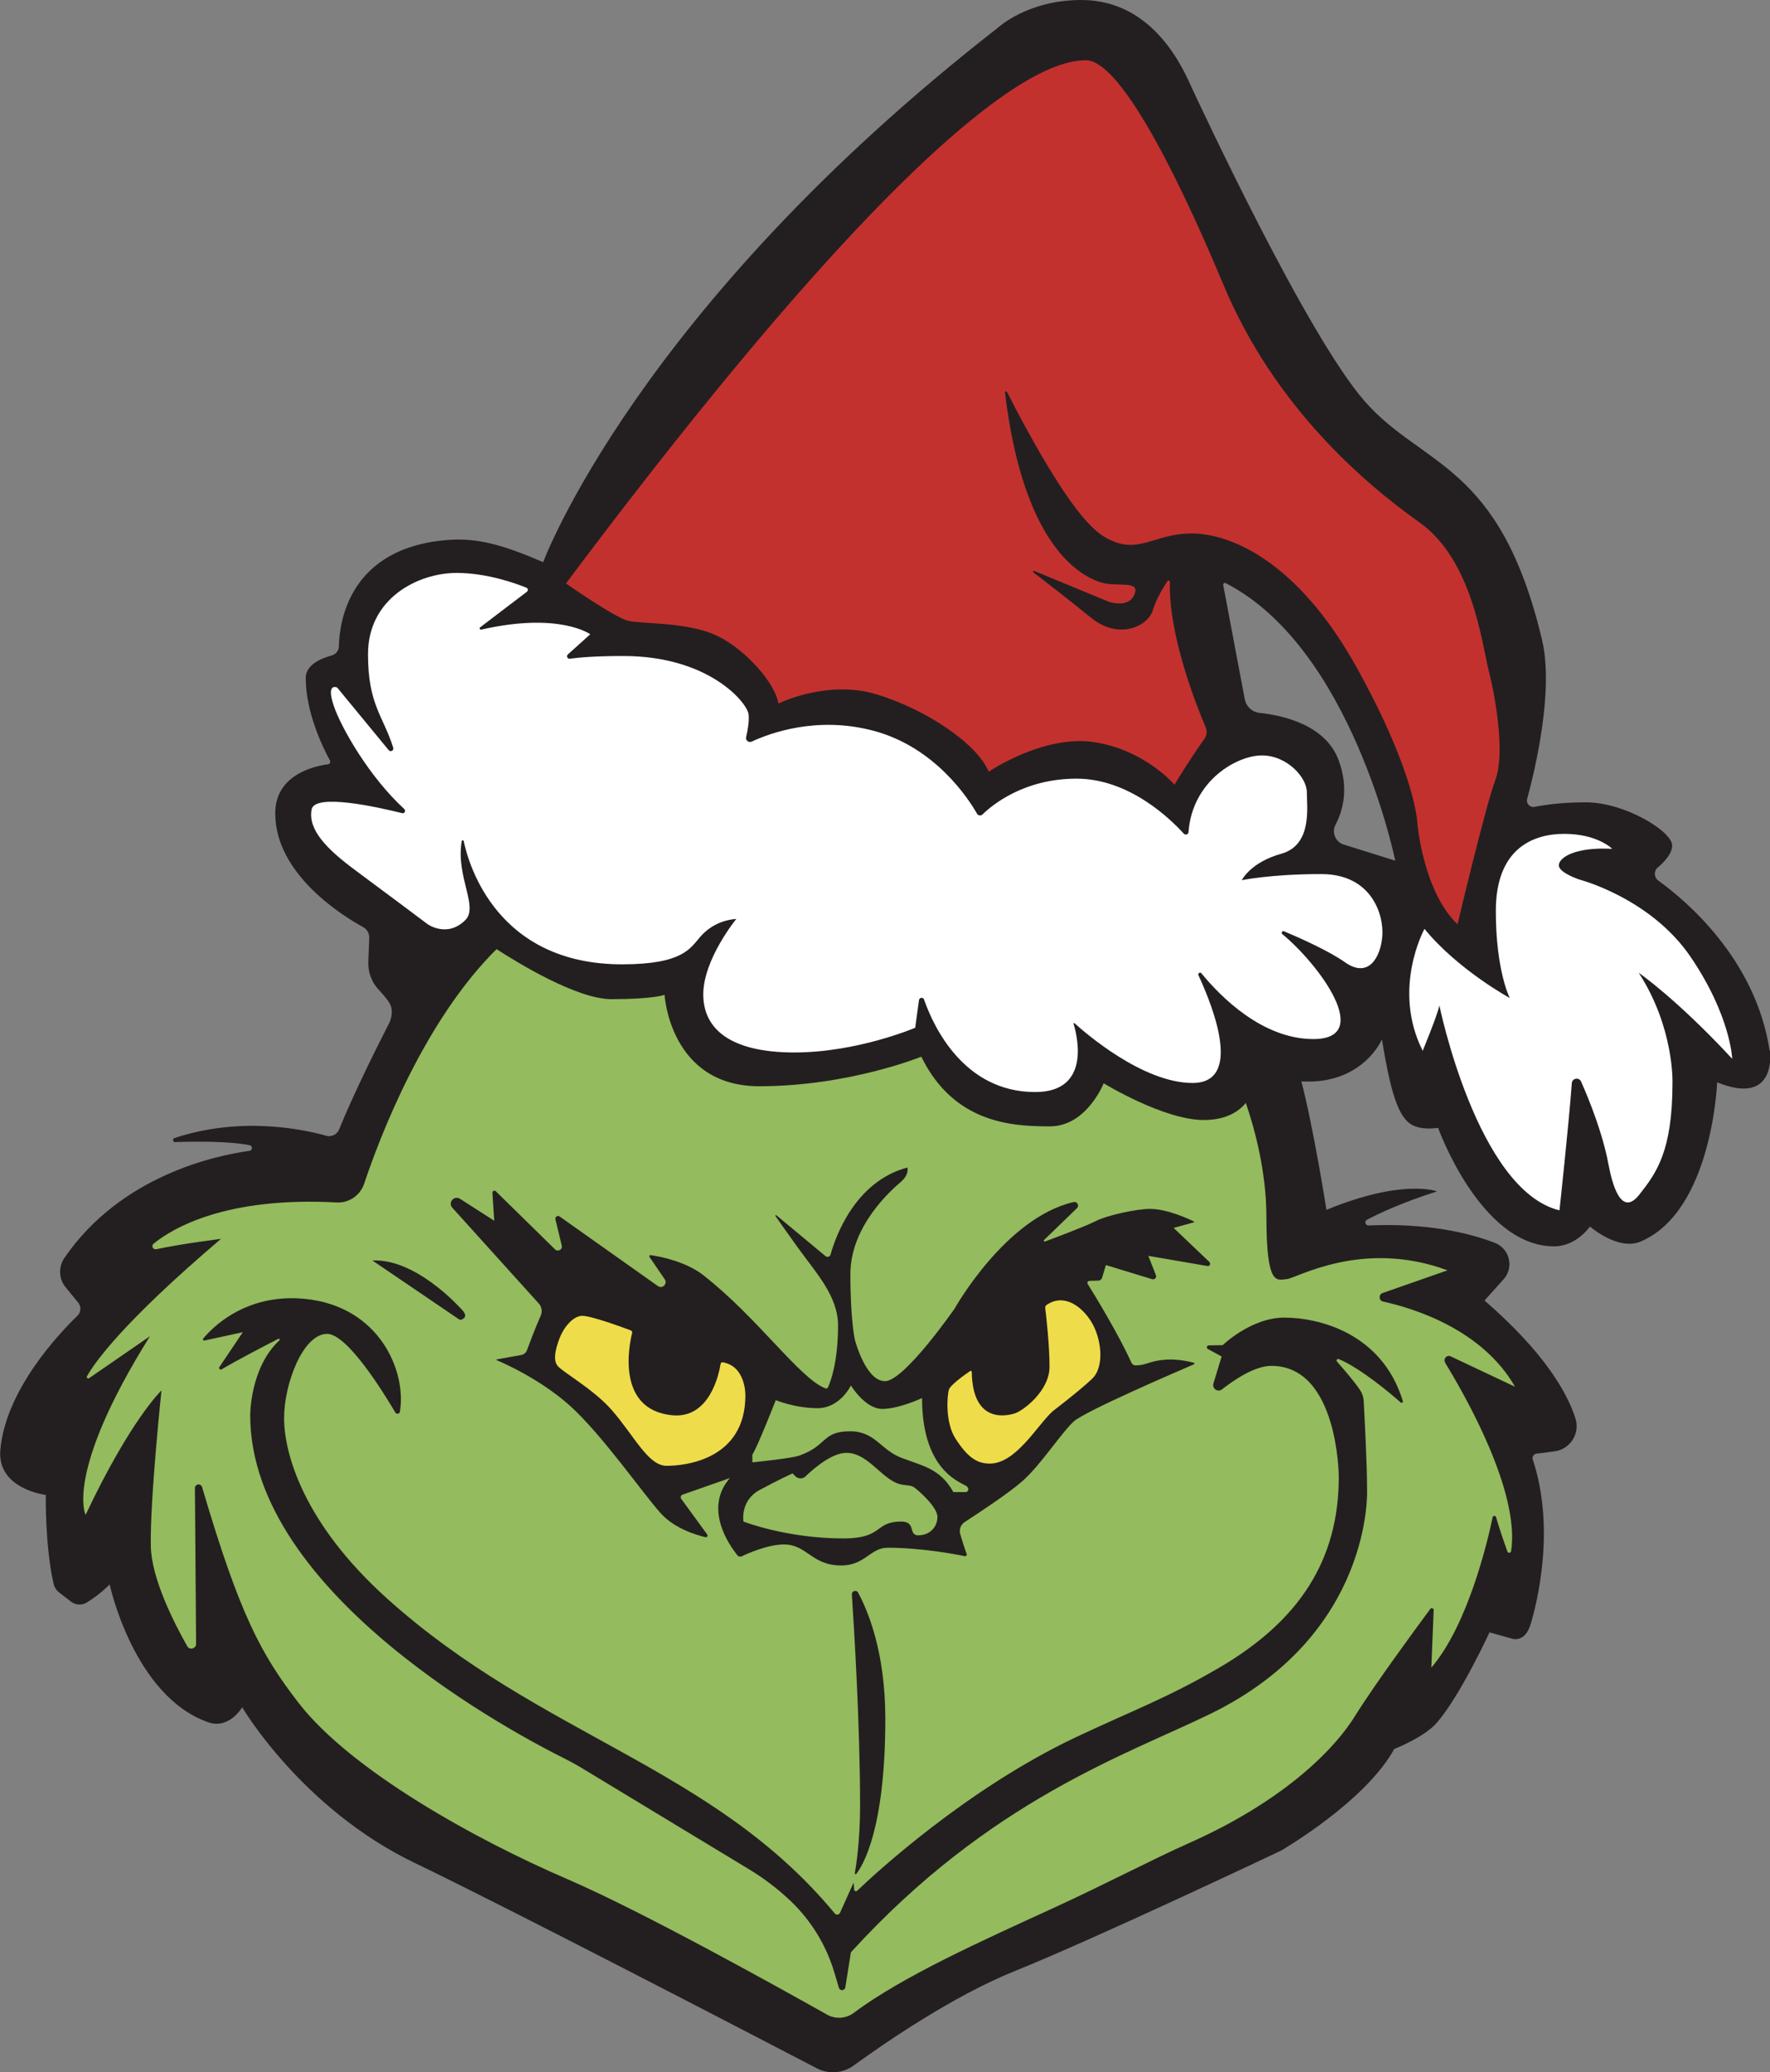 <?xml version="1.0" encoding="UTF-8"?>
<svg id="uuid-f14a3522-7868-47a0-a7be-f8c4163553cf" data-name="Layer 1" xmlns="http://www.w3.org/2000/svg" viewBox="0 0 167.72 196.32">
  <rect x="0" y="0" width="167.72" height="196.32" fill="#808080" stroke="none"/>
  <path d="M167.68,99.51c-1.34-8.76-8.08-14.31-10.54-16.08-.42-.3-.45-.91-.06-1.24,.63-.53,1.37-1.32,1.37-2.09,0-1.34-4.5-4.09-8.18-4.09-2.22,0-3.88,.24-4.86,.43-.44,.09-.82-.32-.7-.76,.73-2.69,2.56-10.25,1.4-15.1-4-16.77-11.28-16.29-16.78-22.55-5.5-6.26-15.68-28.19-16.36-29.63S109.54,0,102.46,0c-5.09,0-7.88,2.61-7.88,2.61C60.32,29.29,51.47,53.26,51.47,53.26c-3.77-1.63-6.21-2.31-8.96-2.11-9.43,.69-10.35,7.78-10.4,10.08,0,.41-.29,.76-.68,.87-.93,.25-2.46,.85-2.46,2.12,0,3.37,1.71,6.76,2.29,7.82,.09,.16-.01,.35-.19,.37-1.22,.16-4.99,.95-4.99,4.64,0,5.76,6.35,9.7,8.34,10.79,.36,.2,.58,.59,.57,1l-.09,2.27c-.04,.98,.31,1.94,.98,2.65,.41,.44,.83,.93,1.04,1.29,.46,.82,0,1.79,0,1.79-1.67,3.27-3.56,7.14-4.79,10.17-.2,.48-.72,.73-1.22,.59-2.17-.61-8.08-1.87-14.38,.22-.21,.07-.16,.39,.07,.38,1.78-.06,5.03-.1,7.04,.29,.31,.06,.3,.5-.01,.54-3.31,.46-12.22,2.39-17.53,10.15-.58,.85-.54,1.98,.12,2.78l1.19,1.45c.3,.37,.27,.91-.07,1.24-1.78,1.72-6.82,7.06-7.31,12.72-.32,3.71,4.31,4.26,4.31,4.26,0,0-.08,4.94,.75,8.46,.07,.3,.25,.57,.49,.76l1.15,.89c.43,.33,1.03,.37,1.5,.08,.55-.34,1.33-.89,2.16-1.71,0,0,2.27,10.59,9.35,13.06,1.97,.69,3.21-1.42,3.21-1.42,0,0,5.61,9.58,16.34,14.74,9.1,4.38,31.53,16.04,38.11,19.46,1.11,.58,2.46,.48,3.47-.25,2.96-2.15,9.46-6.62,15.28-8.96,7.84-3.16,25.23-11.41,25.23-11.41,0,0,7.98-4.61,10.73-9.63,0,0,2.84-1.11,4.03-2.48,2.22-2.54,5-8.57,5-8.57l2.01,.56s1.31,.58,1.89-1.34c.57-1.88,2.39-9,.2-15.6-.08-.25,.09-.52,.35-.55l1.7-.22c1.5-.19,2.45-1.69,1.99-3.13-.76-2.38-2.88-6.19-8.61-11.16l1.81-2.02c1.01-1.13,.56-2.91-.85-3.45-2.37-.91-6.33-1.89-11.95-1.64-.3,.01-.42-.4-.15-.54,1.17-.62,3.35-1.64,6.64-2.69,0,0-3.23-1.24-10.48,1.75,0,0-1.24-7.87-2.38-12.17,5.82,.34,7.64-3.98,7.64-3.98,.83,5.18,1.56,7.06,2.52,7.88,.96,.83,2.8,.5,2.8,.5,0,0,4.01,11.23,11,11.23,2.11,0,3.39-1.88,3.39-1.88,0,0,2.66,2.34,4.81,1.42,6.79-2.89,7.24-15.08,7.24-15.08,5.78,2.34,5-3.03,5-3.03Zm-40.34-19.49c-.8-.25-1.18-1.17-.78-1.91,.67-1.28,1.29-3.39,.28-6.1-1.26-3.4-5.42-4.25-7.48-4.47-.71-.07-1.28-.6-1.41-1.3l-2.04-10.81c-.03-.14,.12-.25,.24-.18,11.96,6.15,16.06,26.29,16.06,26.29l-4.86-1.52Z" style="fill: #231f20;"/>
  <path d="M136.92,129.08c1.97,3.21,7.12,12.27,6.27,17.87-.03,.19-.29,.22-.36,.03-.28-.78-.75-2.15-1.07-3.25-.05-.16-.28-.16-.32,.01-.49,2.34-2.35,10.21-5.81,14.25l.22-5.45c0-.17-.21-.25-.32-.11-1.2,1.62-5.27,7.15-7.13,10.14-2.2,3.53-7.19,8.25-15.77,12.06-3.4,1.51-7.82,3.84-12.74,6.1-6.87,3.15-14.38,6.51-18.99,9.97-.74,.55-1.73,.62-2.54,.16-4.27-2.4-17.46-9.76-24.62-12.84-8.62-3.71-20.47-10.26-25.44-16.68-3.53-4.57-5.57-8.28-9.15-20.45-.12-.39-.69-.31-.68,.1l.11,14.74c0,.47-.62,.63-.84,.23-1.24-2.19-3.39-6.41-3.45-9.47-.09-4.31,1.01-14.76,1.01-14.76,0,0-2.93,2.77-7.19,11.79,0,0-2.02-3.95,6.1-16.93l-5.77,3.98c-.12,.08-.27-.05-.2-.18,.68-1.23,3.31-5.04,12.7-13.02,0,0-3.47,.42-6.14,.98-.31,.06-.49-.33-.25-.52,1.8-1.47,6.84-4.48,17.36-3.91,1.16,.06,2.21-.66,2.59-1.76,1.47-4.4,5.66-15.41,12.55-22.24,2.07,1.34,7.64,4.74,10.88,4.74,4.03,0,5.04-.41,5.04-.41,0,0,.5,8.66,8.98,8.66s15.35-2.8,15.35-2.8c3.12,6.37,8.71,6.6,12.19,6.6s5.09-4.08,5.09-4.08c0,0,5.68,3.48,9.49,3.48,2.18,0,3.37-.87,3.98-1.62,.79,2.31,1.95,6.42,1.95,10.81,0,6.67,1,5.95,1.93,5.88,.93-.07,7.15-3.82,15.23-.83l-6.15,2.15c-.4,.14-.37,.72,.05,.81,2.96,.65,9.39,2.65,12.5,8.07l-6.1-2.88c-.36-.17-.73,.23-.52,.58Z" style="fill: #94bb5d;"/>
  <path d="M37.9,133.74c-.04,.22-.33,.27-.44,.08-1.04-1.77-4.53-7.45-6.46-7.45-2.29,0-4.08,4.72-4.08,7.98s1.75,9.91,9.81,17.14c14.58,13.08,30.79,15.81,42.37,29.79,.14,.17,.41,.14,.5-.07l1.29-2.86,.05,.67c0,.14,.18,.2,.28,.11,1.57-1.5,10.25-9.58,20.69-14.53,5.33-2.52,8.67-3.71,13.61-6.6,7.53-4.4,11.34-10.14,11.34-18.08,0,0-.03-10.52-6.39-10.52-1.53,0-3.43,1.25-4.68,2.23-.4,.31-.96-.08-.81-.56l.78-2.56-1.3-.7c-.17-.09-.11-.34,.08-.35l1.32-.02s2.68-2.61,5.84-2.61,9.24,1.39,11.23,7.91c.04,.12-.1,.21-.2,.13-.93-.82-3.75-3.21-5.86-4.11-.15-.07-.29,.12-.18,.24,.57,.64,1.59,1.81,2.19,2.7,.2,.3,.32,.65,.34,1.02,.08,1.5,.32,5.99,.32,8.46,0,0,.58,13.66-14.85,21.19-7.95,3.88-20.9,8.15-34.06,22.59l-.53,3.32c-.05,.33-.51,.36-.61,.04l-.42-1.42c-.77-2.6-2.2-4.94-4.16-6.81h0c-1.19-1.13-2.49-2.12-3.89-2.97l-16.01-9.69c-.45-.27-.91-.52-1.38-.76-4.43-2.19-29.92-15.52-29.92-32.59,0,0-.03-4.5,2.76-7.09,.08-.07,0-.2-.1-.15-1.25,.64-3.75,1.94-5.37,2.89-.14,.08-.3-.08-.21-.22l2.22-3.3-3.63,.79c-.11,.02-.19-.1-.12-.19,.8-.97,3.97-4.3,9.59-3.76,7.16,.68,9.7,6.95,9.04,10.71Z" style="fill: #231f20;"/>
  <path d="M81.32,150.89c-.16-.3-.62-.17-.6,.17,.22,3.32,.78,12.53,.78,20,0,3.29-.37,5.67-.5,6.42-.01,.07,.08,.11,.13,.06,.63-.79,2.76-4.24,2.76-14.72,0-6.25-1.62-10.16-2.57-11.92Z" style="fill: #231f20;"/>
  <path d="M114.59,119.55l-3.38-3.22,1.93-.53s.04-.05,0-.07c-.43-.22-2.51-1.2-4.18-1.2-1.19,0-3.99,.57-5.16,1.17-.95,.48-3.76,1.54-4.78,1.92-.09,.03-.15-.08-.09-.14l3.12-3.02c.25-.24,.02-.65-.31-.58-6.47,1.49-11.28,10.09-11.28,10.09,0,0-4.77,6.88-6.6,6.88s-2.84-3.87-2.84-3.87c0,0-.44-1.72-.44-6.28s3.9-7.98,4.76-8.71c.86-.73,.64-1.38,.64-1.38-5.02,1.34-6.84,6.67-7.28,8.25-.06,.2-.31,.28-.47,.15l-4.68-3.89s-.11,.02-.08,.07c.38,.54,1.21,1.74,2.19,3.09,1.69,2.33,3.75,4.54,3.75,7.29,0,3.49-.71,5.33-.95,5.86-.04,.1-.15,.14-.25,.1-2.45-.94-6.38-6.67-11.58-10.73-1.69-1.32-4.19-1.78-4.98-1.89-.09-.01-.16,.09-.11,.17l1.45,2.12c.29,.43-.23,.94-.65,.64l-9.31-6.59c-.19-.14-.46,.04-.4,.27l.6,2.49c.09,.37-.36,.62-.63,.36l-5.62-5.51c-.12-.12-.33-.03-.32,.15l.17,2.64-3.25-2.08c-.55-.35-1.16,.36-.72,.85l8.19,9.07c.29,.32,.36,.78,.18,1.17-.44,.97-1.03,2.54-1.3,3.26-.09,.24-.29,.41-.54,.45l-2.33,.42s-.04,.05,0,.07c.66,.27,4.08,1.78,6.87,4.25,3.09,2.75,7.01,8.42,8.7,10.28,1.29,1.42,3.33,2.03,4.21,2.24,.15,.04,.27-.14,.17-.26l-2.46-3.37c-.1-.14-.04-.34,.13-.4l4.48-1.57c-2.53,2.91-.01,6.42,.71,7.31,.1,.13,.28,.17,.42,.1,.65-.31,2.51-1.12,3.99-1.12,2.2,0,2.61,1.99,5.43,1.99,2.27,0,2.75-1.68,4.4-1.68,3.14,0,6.36,.6,7.31,.8,.12,.02,.22-.09,.18-.21-.2-.52-.44-1.3-.61-1.87-.13-.44,.04-.91,.43-1.16,1.28-.83,4.14-2.71,5.47-3.88,1.75-1.55,3.68-4.57,4.85-5.64,1.07-.98,9.98-4.81,11.4-5.42,.06-.03,.06-.12-.01-.14-2.59-.69-4.07-.04-4.64,.12-.34,.1-.67,.12-.9,.12-.16,0-.31-.1-.38-.25-1.24-2.73-3.48-6.4-4.14-7.45-.08-.13,0-.3,.16-.3l.85-.03c.16,0,.31-.11,.35-.27l.36-1.2,4.39,1.34c.23,.07,.44-.16,.35-.38l-.72-1.83,5.6,.96c.21,.04,.34-.22,.19-.37Zm-27.55,25.91c-1.03,0-.18-1.31-1.65-1.31-2.54,0-1.67,1.6-5.45,1.6-5.43,0-9.49-1.6-9.49-1.6,0,0-.34-1.97,1.51-2.98,1.86-1.01,3.14-1.58,3.14-1.58l.27,.27c.26,.26,.69,.27,.96,.01,.81-.78,2.51-2.23,3.88-2.23,1.88,0,3.08,2.08,4.65,2.82,.73,.34,1.33,.18,1.7,.41s2.27,1.88,2.27,2.84-.73,1.74-1.79,1.74Zm4.51-4.1h-1.21c-1.26-2.25-2.93-2.48-4.93-3.25s-2.48-2.51-4.86-2.51c-2.68,0-2.13,1.36-4.81,2.3-.84,.29-4.45,.64-4.45,.64v-.73c.48-.71,2.22-5.16,2.22-5.16,0,0,1.83,.76,3.96,.76s3.16-2.15,3.16-2.15c0,0,1.35,2.22,2.96,2.22s3.78-1.03,3.78-1.03c0,7.24,4.01,8.04,4.29,8.41,.27,.37-.11,.5-.11,.5Z" style="fill: #231f20;"/>
  <path d="M68.51,129.06c-.11-.02-.21,.05-.23,.16-.15,.95-1.03,5.2-4.58,4.86-5.35-.52-4.08-6.69-3.8-7.8,.02-.1-.03-.2-.13-.24-.76-.29-3.86-1.42-4.64-1.38-.89,.05-1.76,1.17-2.13,2.18s-.6,1.97-.18,2.54,3.42,2.22,5.16,4.22c2.13,2.45,3.44,5.27,5.18,5.27s7.47-.57,7.47-6.67c0,0,.07-2.73-2.11-3.13Z" style="fill: #efdc4a;"/>
  <path d="M92.08,129.97c0-.08-.09-.13-.15-.08-.47,.32-1.89,1.32-2.02,1.78-.16,.55-.37,3.08,.64,4.64,1.1,1.7,1.99,2.35,3.23,2.35,2.5,0,4.49-3.62,5.98-4.97,0,0,2.45-1.86,3.71-3.05s.87-3.92-.07-5.43-2.63-2.7-4.24-1.57c-.09,.06-.13,.17-.12,.27,.09,.71,.41,3.53,.41,5.56,0,2.34-2.54,4.19-3.25,4.42s-4.04,1.1-4.12-3.92Z" style="fill: #efdc4a;"/>
  <path d="M38.31,76.66c.17,.15,.02,.43-.2,.38-2.32-.58-8.28-1.91-8.58-.36-.37,1.93,1.42,3.76,4.21,5.82s6.77,5.05,6.77,5.05c0,0,1.85,1.34,3.58-.38,1.28-1.28-.91-4.09-.34-7.48,.02-.11,.17-.11,.19,0,.48,2.28,3.19,11.67,15,11.67,5.74,0,6.46-1.51,7.39-2.58s2.13-1.62,3.44-1.72c0,0-3.13,3.82-3.13,7.15s2.65,5.5,8.63,5.5,11.45-2.34,11.45-2.34l.36-2.62c.04-.26,.4-.3,.48-.05,.89,2.55,3.77,8.76,10.53,8.76,5.32,0,3.98-5.33,3.64-6.46-.02-.06,.05-.1,.09-.06,.99,.9,6.46,5.66,11.18,5.66s2.06-6.97,.56-10.21c-.08-.18,.16-.33,.28-.18,1.82,2.22,5.78,6.23,10.61,6.23,5.8,0,.48-7.13-2.94-9.94-.14-.12,0-.35,.16-.27,1.57,.66,4.25,1.86,5.77,2.93,2.23,1.58,3.37-.45,3.54-2.44s-.96-5.91-5.78-5.91-7.53,.58-7.53,.58c0,0,.79-1.68,3.75-2.51s2.41-4.47,2.41-5.84-1.86-3.47-4.26-3.47-6.6,2.43-6.95,7.26c-.02,.23-.3,.32-.45,.15-1.26-1.39-5.18-5.21-10.16-5.21s-7.99,2.49-8.91,3.39c-.15,.15-.41,.12-.52-.07-.81-1.42-3.98-6.31-9.82-7.86-5.36-1.42-9.82,.23-11.53,1.03-.29,.13-.6-.12-.53-.43,.15-.64,.31-1.52,.23-2.16-.14-1.12-3.78-5.52-11.86-5.52-2.69,0-4.24,.14-5.07,.26-.23,.03-.36-.25-.19-.41l2.12-1.91s-2.91-2.13-10.33-.44c-.13,.03-.21-.14-.1-.22l4.43-3.37c.14-.1,.11-.32-.05-.38-.96-.39-3.71-1.4-6.62-1.4-3.61,0-8.39,2.37-8.39,7.7,0,4.79,1.44,5.83,2.39,8.86,.08,.26-.25,.44-.43,.23l-4.88-5.93s-1.07-.52-.34,1.68c.68,2.06,3.35,6.76,6.71,9.84Z" style="fill: #fff;"/>
  <path d="M143.09,94.57s-4.98-2.72-8.11-6.57c0,0-3.13,5.67-.17,11.55,0,0,1.44-3.47,1.58-4.3,0,0,3.58,17.5,11.38,19.42,0,0,.87-7.97,1.17-12.05,.04-.48,.69-.59,.88-.15,.82,1.85,2.05,4.94,2.58,7.77,.93,4.95,2.31,3.73,2.92,2.96,1.59-2.02,3.16-4.06,3.16-10.62,0,0,.17-5.23-3.2-10.42,0,0,3.56,2.44,8.86,8.15,0,0-.14-4.06-3.94-9.65-3.8-5.59-10.54-7.33-10.54-7.33,0,0-1.95-.64-1.95-1.35s1.49-1.76,5.06-1.56c0,0-1.38-1.42-4.54-1.42s-6.49,1.56-6.49,7.29,1.33,8.28,1.33,8.28Z" style="fill: #fff;"/>
  <path d="M53.64,55.28s4.58,3.21,5.87,3.53,5.64,.09,8.43,1.42,5.55,4.58,5.82,6.42c0,0,4.63-2.29,9.3-.87s9.5,4.64,10.63,7.33c0,0,5.18-3.53,9.99-2.8s7.61,4.03,7.61,4.03c0,0,1.4-2.33,2.84-4.35,.23-.32,.27-.72,.12-1.08-.85-1.99-3.55-8.75-3.39-13.77,0-.13-.17-.19-.24-.08-.38,.58-1.08,1.72-1.38,2.75-.44,1.47-3.16,2.91-5.89,.69-2.07-1.69-4.42-3.5-5.43-4.27-.08-.06,0-.18,.08-.14l7.02,2.9s2.08,.77,2.54-.87c.32-1.15-1.93-.46-3.39-.99s-7.14-2.9-8.94-17.94c-.01-.11,.14-.16,.19-.06,.68,1.35,2.67,5.2,4.77,8.49,1.56,2.44,3.1,4.43,4.46,5.24,3.16,1.88,4.58-.32,8.25-.32s10.04,2.57,15.68,12.74c5.64,10.18,5.73,14.76,5.73,14.76,0,0,.55,6.42,3.8,9.53,0,0,2.66-11.23,3.58-13.66s.09-7.52-.6-10.27c-.69-2.75-1.56-10.59-6.6-14.16s-13.7-10.86-18.56-22.5-9.99-21.27-13.02-21.27-13.66,2.02-49.27,49.55Z" style="fill: #c3312f;"/>
  <path d="M35.29,119.42l8.2,5.57s.21,.16,.5-.14-.23-.79-.39-.95-4.25-4.69-8.32-4.48Z" style="fill: #231f20;"/>
</svg>